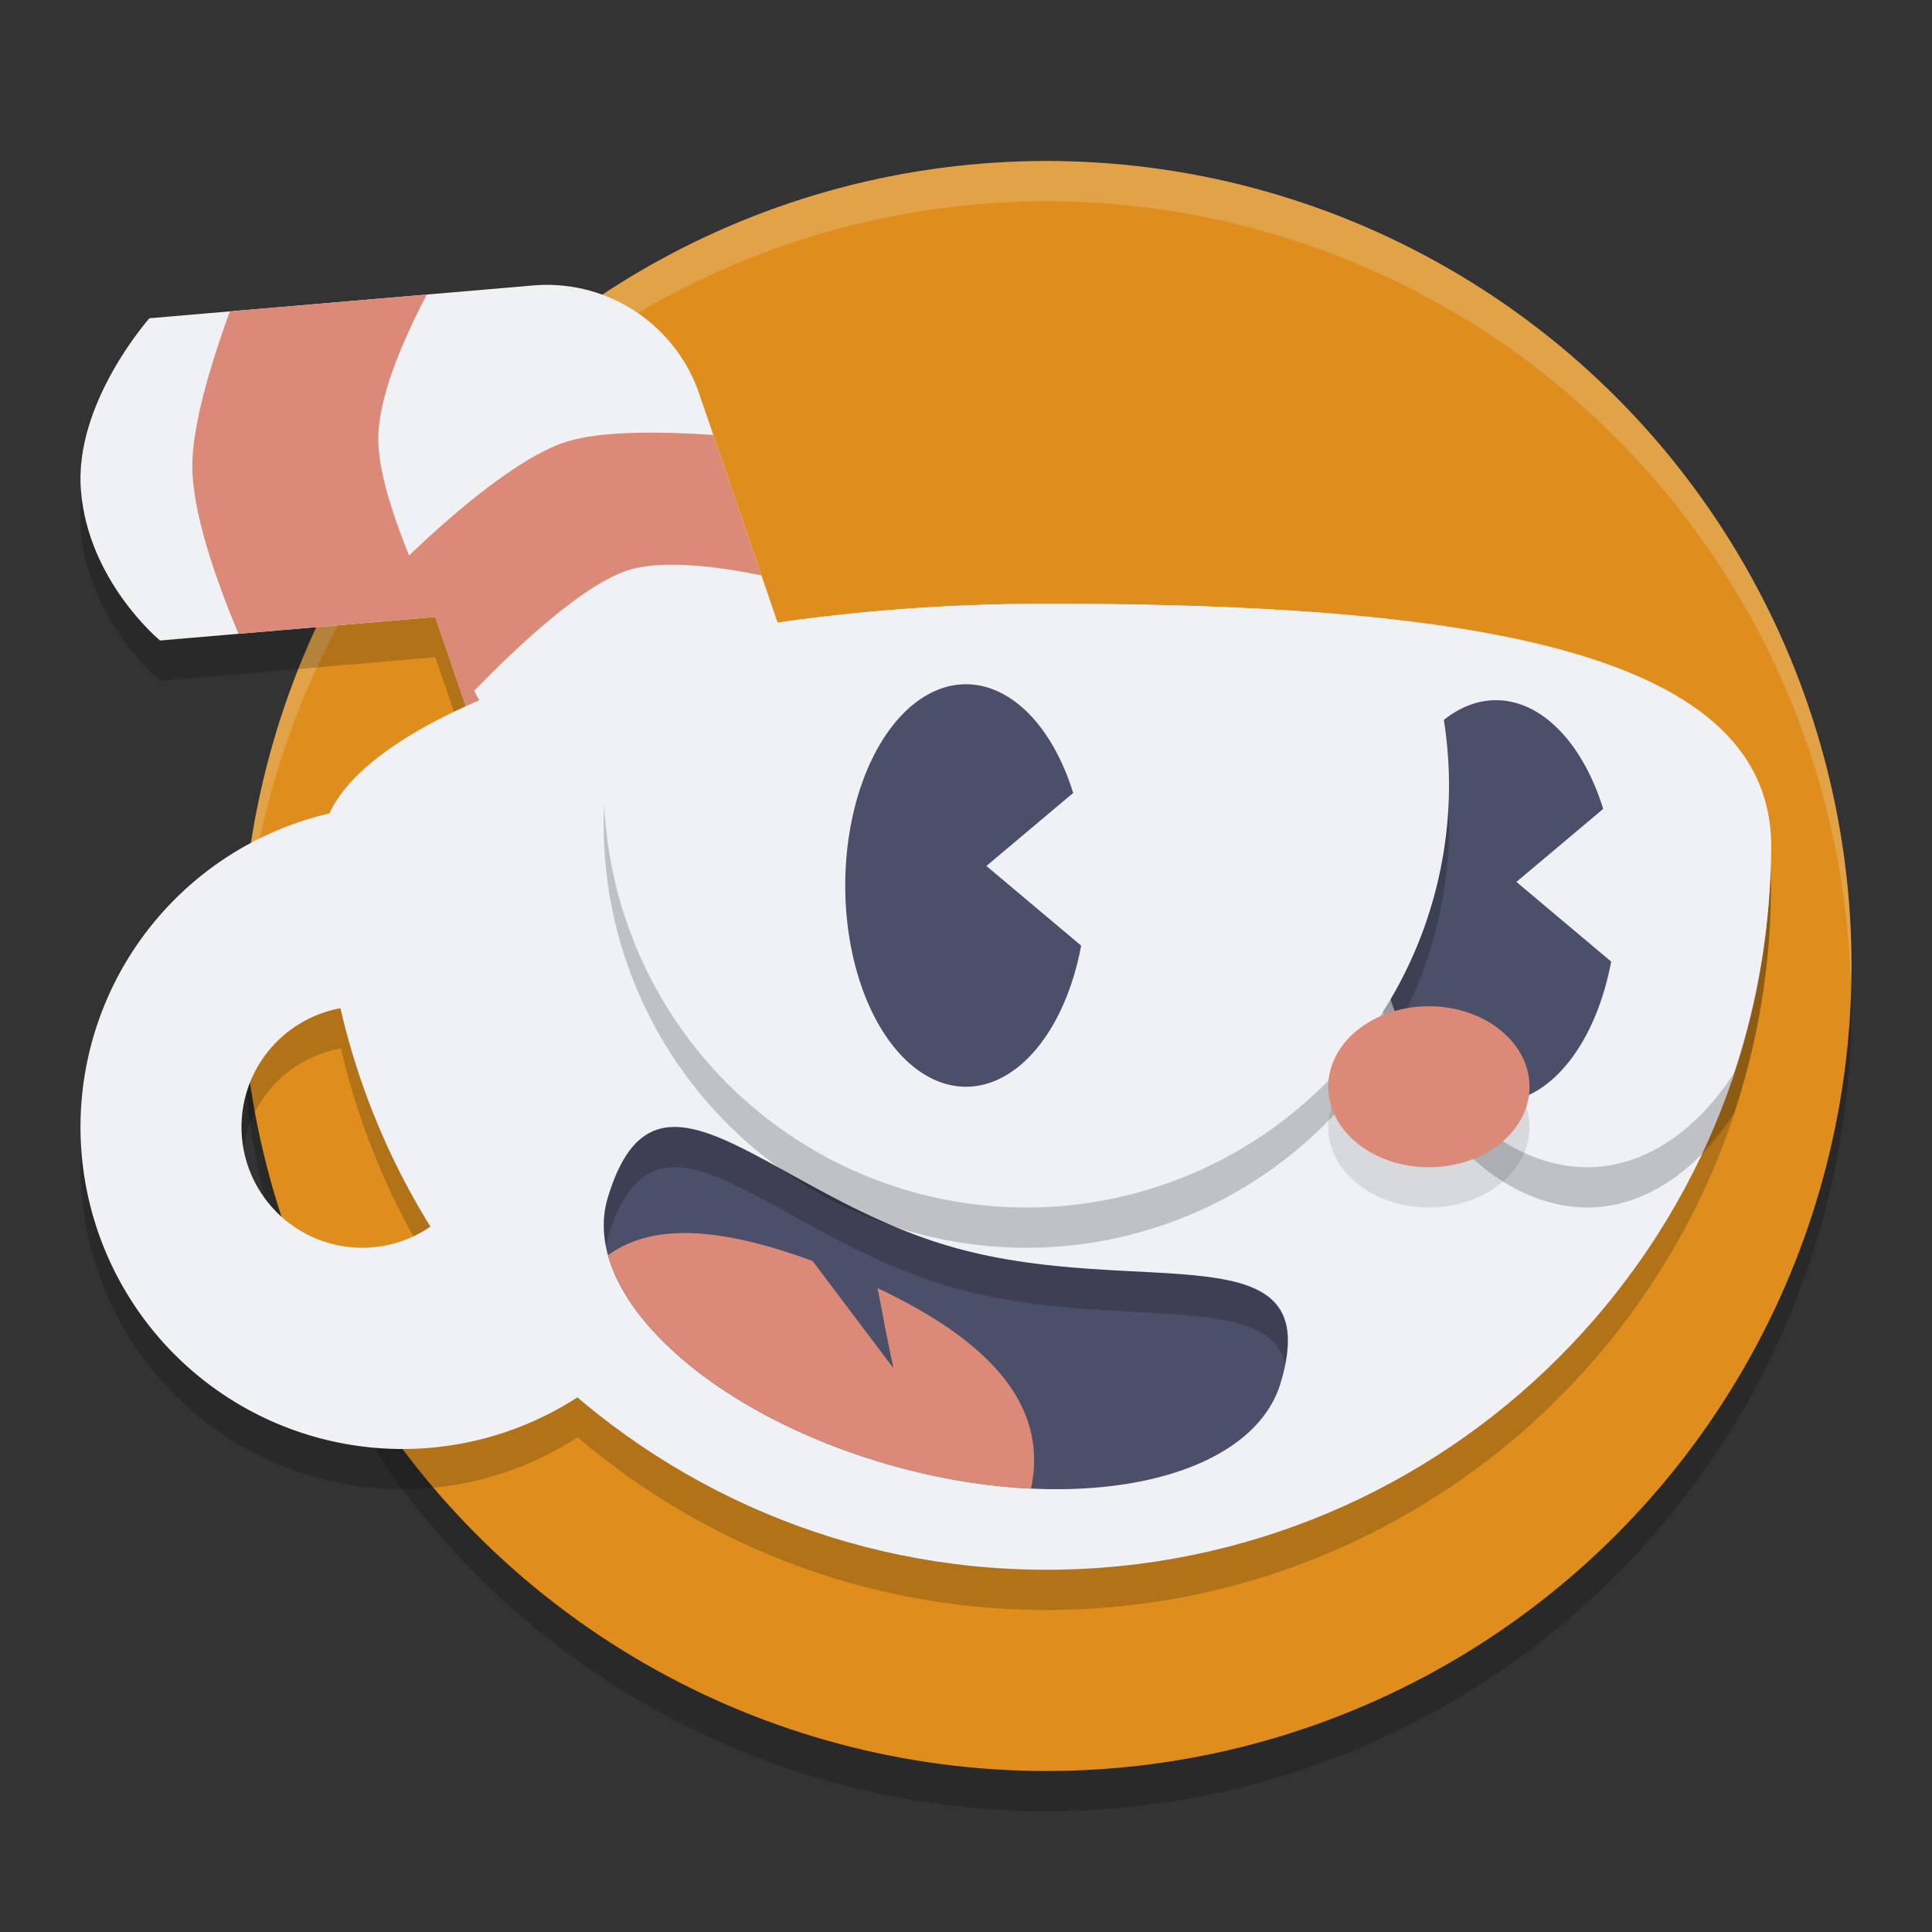 <svg xmlns="http://www.w3.org/2000/svg" width="48" height="48" version="1">
 <rect width="100%" height="100%" fill="#333333" stroke="none"/>
 <circle style="opacity:0.2" cx="26" cy="25" r="20"/>
 <circle style="fill:#df8e1d" cx="26" cy="24" r="20"/>
 <path style="opacity:0.2;fill:#eff1f5" d="M 26,4 A 20,20 0 0 0 6,24 20,20 0 0 0 6.021,24.582 20,20 0 0 1 26,5 20,20 0 0 1 45.979,24.418 20,20 0 0 0 46,24 20,20 0 0 0 26,4 Z"/>
 <path style="opacity:0.2" d="m 13.747,8.081 c -0.167,-0.007 -0.335,-0.003 -0.502,0.012 l -9.533,0.815 c 0,0 -1.885,2.118 -1.7,4.287 0.181,2.25 1.964,3.719 1.964,3.719 L 10.816,16.329 13.466,24.061 21.032,21.465 17.37,10.78 C 16.835,9.219 15.396,8.147 13.747,8.081 Z"/>
 <path style="fill:#eff1f5" d="m 13.747,7.08 c -0.167,-0.007 -0.335,-0.003 -0.502,0.012 l -9.533,0.815 c 0,0 -1.885,2.118 -1.7,4.287 0.181,2.25 1.964,3.719 1.964,3.719 l 6.839,-0.585 2.65,7.732 7.566,-2.596 L 17.37,9.779 C 16.835,8.218 15.396,7.146 13.747,7.08 Z"/>
 <path style="fill:#dc8a78" d="M 10.603,7.318 5.71,7.736 C 5.216,9.101 4.776,10.582 4.778,11.586 c 0.003,1.148 0.574,2.793 1.148,4.16 l 4.889,-0.418 0.998,2.91 h 0.566 c 0,0 -0.257,-0.449 -0.6,-1.074 0.986,-1.014 2.689,-2.649 3.852,-3.004 0.836,-0.255 2.158,-0.094 3.285,0.135 l -1.195,-3.49 c -1.263,-0.085 -2.774,-0.108 -3.65,0.17 -1.31,0.416 -3.15,2.097 -3.908,2.826 C 9.728,12.722 9.393,11.655 9.399,10.885 9.408,9.875 9.971,8.53 10.603,7.318 Z"/>
 <path style="opacity:0.2" d="M 26,16 C 16.931,16 9.449,18.497 8.203,21.213 A 8,8 0 0 0 2,29 a 8,8 0 0 0 8,8 8,8 0 0 0 4.35,-1.293 C 17.49,38.38 21.553,40 26,40 35.941,40 44,31.941 44,22 44,17 35.941,16 26,16 Z M 8.473,26.047 c 0.448,1.946 1.213,3.766 2.234,5.414 A 3,3 0 0 1 9,32 3,3 0 0 1 6,29 3,3 0 0 1 8.473,26.047 Z"/>
 <path style="fill:#eff1f5" d="M 44,21 C 44,30.941 35.941,39 26,39 16.059,39 8,30.941 8,21 c 0,-3 8.059,-6 18,-6 9.941,0 18,1 18,6 z"/>
 <path style="opacity:0.2" d="m 35.325,16.535 c -0.919,1.48 -1.434,3.452 -1.436,5.504 C 33.89,26.436 36.594,30 39.438,30 40.804,29.998 42.113,29.157 43.078,27.662 43.669,25.88 44,23.98 44,22 44,18.803 40.298,17.246 35.325,16.535 Z"/>
 <path style="fill:#eff1f5" d="m 35.325,15.535 c -0.919,1.48 -1.434,3.452 -1.436,5.504 C 33.89,25.436 36.594,29 39.438,29 40.804,28.998 42.113,28.157 43.078,26.662 43.669,24.88 44,22.98 44,21 44,17.803 40.298,16.246 35.325,15.535 Z"/>
 <path style="fill:#eff1f5" d="m 10,20 a 8,8 0 0 0 -8,8 8,8 0 0 0 8,8 8,8 0 0 0 8,-8 8,8 0 0 0 -8,-8 z m -1,5 a 3,3 0 0 1 3,3 3,3 0 0 1 -3,3 3,3 0 0 1 -3,-3 3,3 0 0 1 3,-3 z"/>
 <path style="fill:#4c4f69" d="m 31.816,34.364 c -0.728,2.399 -4.962,3.34 -9.578,2.067 -4.615,-1.273 -7.862,-4.278 -7.137,-6.678 1.22,-4.036 4.035,-0.017 8.65,1.256 4.615,1.273 9.236,-0.508 8.064,3.355 z"/>
 <path style="fill:#dc8a78" d="m 16.76,30.641 c -0.637,0.035 -1.193,0.208 -1.654,0.543 0.566,2.058 3.401,4.219 7.133,5.248 1.166,0.322 2.308,0.5 3.375,0.551 0.469,-2.178 -1.214,-3.754 -3.811,-4.98 0.128,0.665 0.249,1.331 0.396,1.992 l -2.01,-2.666 c -1.268,-0.466 -2.444,-0.742 -3.43,-0.688 z"/>
 <path style="fill:#4c4f69" d="m 37.168,17.396 a 3,5 0 0 0 -3,5 3,5 0 0 0 3,5 3,5 0 0 0 2.861,-3.506 l -2.354,-1.979 2.156,-1.814 A 3,5 0 0 0 37.168,17.396 Z"/>
 <path style="opacity:0.2" d="m 26,16 c -3.908,0 -7.514,0.468 -10.465,1.213 A 10.5,10.5 0 0 0 15,20.5 10.5,10.5 0 0 0 25.5,31 10.5,10.5 0 0 0 36,20.5 10.5,10.5 0 0 0 35.184,16.465 C 32.493,16.121 29.359,16 26,16 Z"/>
 <path style="fill:#eff1f5" d="m 26,15 c -3.908,0 -7.514,0.468 -10.465,1.213 A 10.5,10.5 0 0 0 15,19.5 10.5,10.5 0 0 0 25.5,30 10.5,10.5 0 0 0 36,19.5 10.5,10.5 0 0 0 35.184,15.465 C 32.493,15.121 29.359,15 26,15 Z"/>
 <path style="fill:#4c4f69" d="m 24,17 a 3,5 0 0 0 -3,5 3,5 0 0 0 3,5 3,5 0 0 0 2.861,-3.506 l -2.354,-1.979 2.156,-1.814 A 3,5 0 0 0 24,17 Z"/>
 <ellipse style="opacity:0.1" cx="35.5" cy="28" rx="2.5" ry="2"/>
 <ellipse style="fill:#dc8a78" cx="35.5" cy="27" rx="2.5" ry="2"/>
 <path style="opacity:0.2" d="M 16.719 28 C 16.02 28.018 15.483 28.493 15.102 29.754 C 14.984 30.143 14.98 30.55 15.061 30.961 C 15.075 30.892 15.081 30.822 15.102 30.754 C 16.322 26.718 19.136 30.737 23.752 32.01 C 27.593 33.069 31.425 32.025 31.932 33.867 C 32.54 30.675 28.15 32.223 23.752 31.01 C 20.579 30.134 18.257 27.961 16.719 28 z"/>
</svg>
